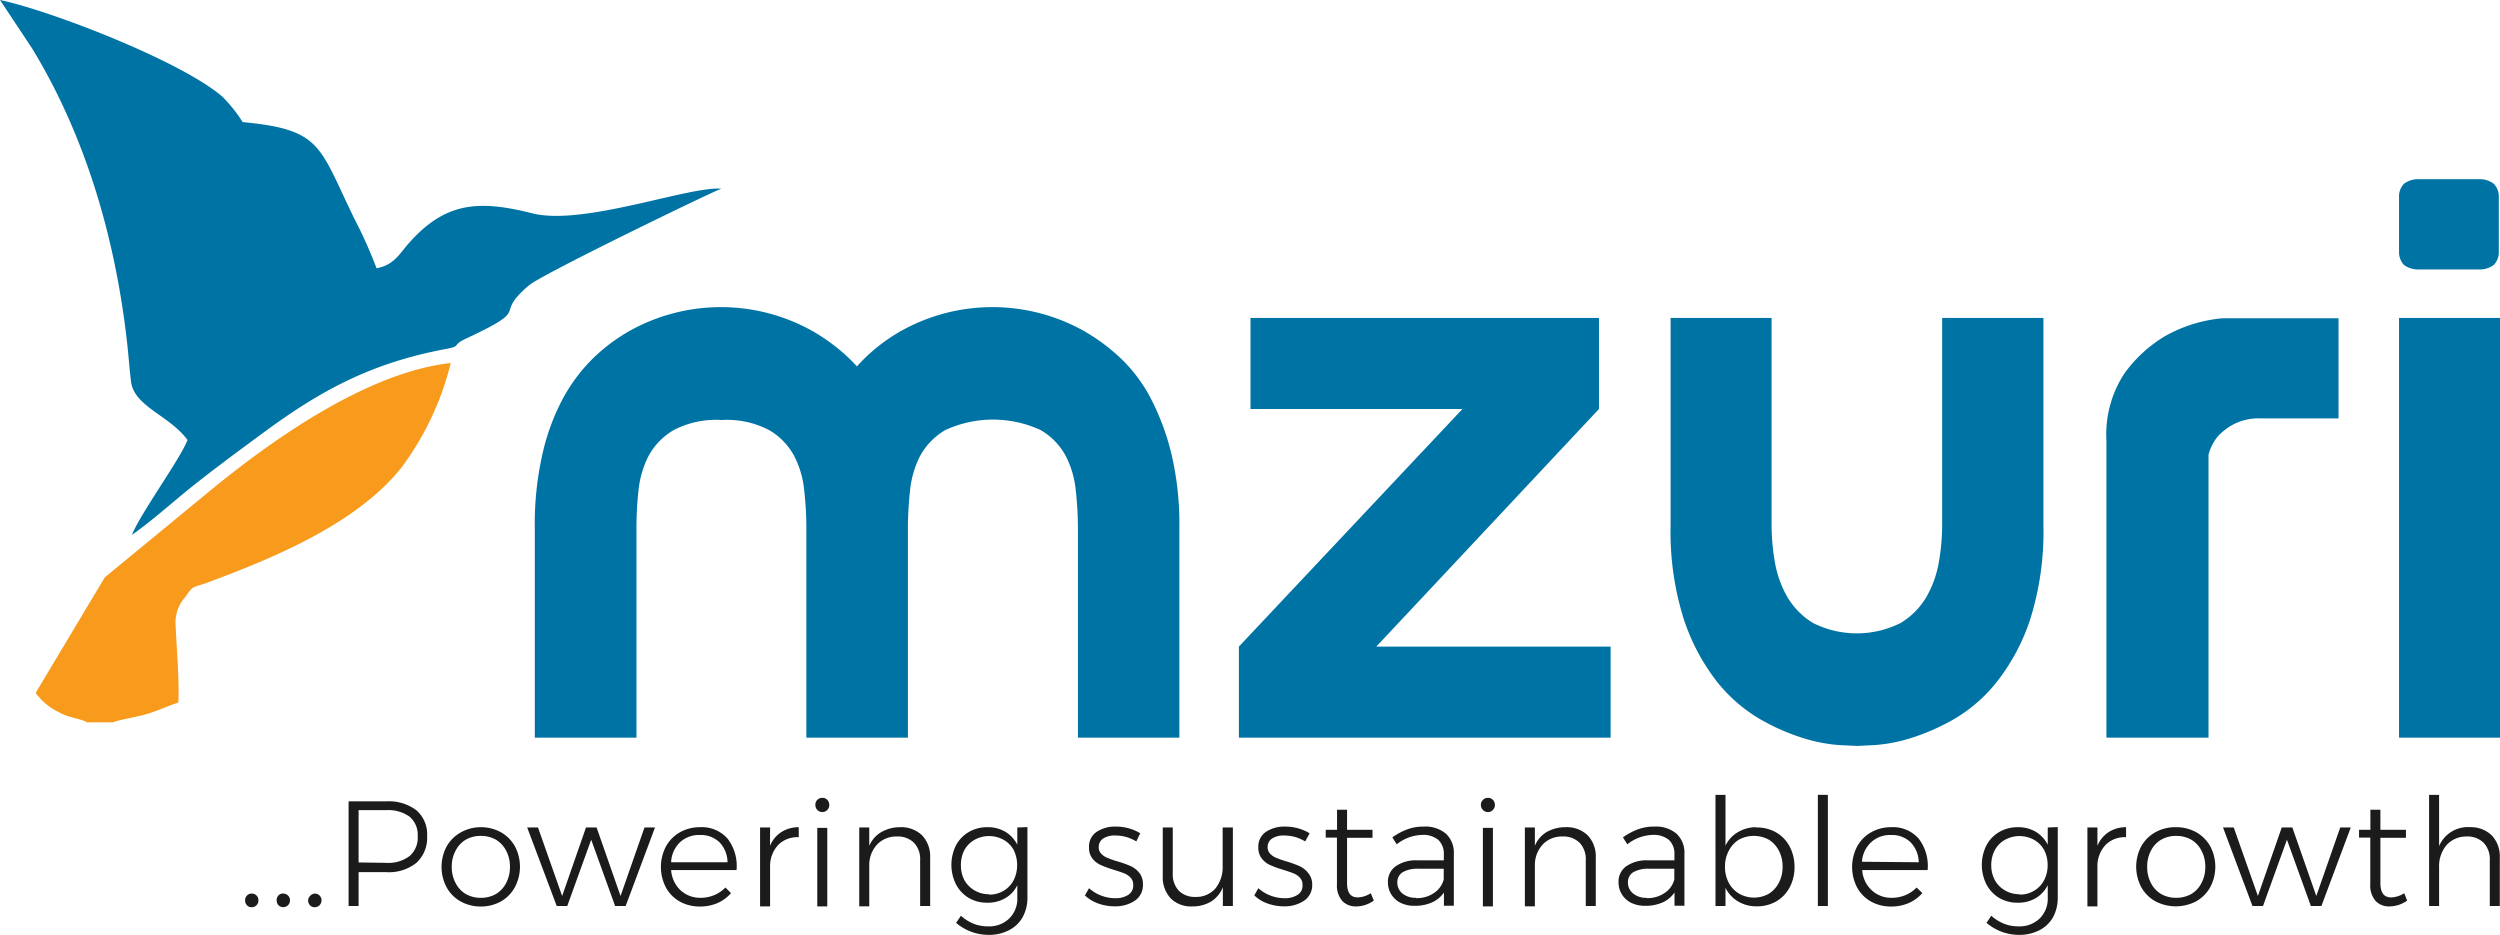 <svg xmlns="http://www.w3.org/2000/svg" viewBox="0 0 249.58 93.38"><defs><style>.cls-1{fill:#1b1b1b;}.cls-2,.cls-3{fill:#0073a5;}.cls-3,.cls-4{fill-rule:evenodd;}.cls-4{fill:#f89a1c;}</style></defs><g id="Layer_2" data-name="Layer 2"><g id="Layer_1-2" data-name="Layer 1"><path class="cls-1" d="M25.13,89.21a.65.65,0,0,1,.67.67.69.69,0,0,1-.19.49.66.66,0,0,1-.48.2.61.61,0,0,1-.47-.19.68.68,0,0,1-.19-.5.65.65,0,0,1,.19-.48.61.61,0,0,1,.47-.19"/><path class="cls-1" d="M28.28,89.21a.64.64,0,0,1,.47.19.66.66,0,0,1,.2.48.7.7,0,0,1-.2.49.68.68,0,0,1-.95,0,.71.71,0,0,1-.18-.5.68.68,0,0,1,.18-.48.65.65,0,0,1,.48-.19"/><path class="cls-1" d="M31.42,89.21a.65.65,0,0,1,.48.19.66.66,0,0,1,.2.48.7.7,0,0,1-.2.49.66.66,0,0,1-.48.2.63.63,0,0,1-.47-.19.72.72,0,0,1-.19-.5A.69.69,0,0,1,31,89.4a.63.63,0,0,1,.47-.19"/><path class="cls-1" d="M38.58,86.14a3.5,3.5,0,0,0,2.31-.68,2.42,2.42,0,0,0,.81-2,2.36,2.36,0,0,0-.8-1.92,3.6,3.6,0,0,0-2.32-.66H35.8v5.22Zm0-6.14a4.53,4.53,0,0,1,3,.9,3.18,3.18,0,0,1,1.06,2.57,3.37,3.37,0,0,1-1.06,2.66,4.38,4.38,0,0,1-3,.94H35.8v3.38h-1V80Z"/><path class="cls-1" d="M48,83.45a2.94,2.94,0,0,0-1.52.39,2.69,2.69,0,0,0-1,1.09,3.35,3.35,0,0,0-.38,1.6,3.4,3.4,0,0,0,.38,1.62,2.69,2.69,0,0,0,1,1.09,2.94,2.94,0,0,0,1.52.39,3,3,0,0,0,1.53-.39,2.73,2.73,0,0,0,1-1.09,3.4,3.4,0,0,0,.38-1.62,3.35,3.35,0,0,0-.38-1.6,2.73,2.73,0,0,0-1-1.09A3,3,0,0,0,48,83.45m0-.87a4.16,4.16,0,0,1,2,.5,3.69,3.69,0,0,1,1.4,1.4,4.36,4.36,0,0,1,0,4.09A3.65,3.65,0,0,1,50,90a4.16,4.16,0,0,1-2,.5,4.1,4.1,0,0,1-2-.5,3.61,3.61,0,0,1-1.41-1.41,4.36,4.36,0,0,1,0-4.09,3.65,3.65,0,0,1,1.41-1.4A4.1,4.1,0,0,1,48,82.58Z"/><polygon class="cls-1" points="52.63 82.61 53.71 82.61 56.12 89.45 58.5 82.61 59.56 82.61 61.95 89.45 64.34 82.61 65.39 82.61 62.46 90.45 61.41 90.45 59.02 83.83 56.63 90.45 55.58 90.45 52.63 82.61"/><path class="cls-1" d="M72.63,86.08a2.9,2.9,0,0,0-.81-2,2.66,2.66,0,0,0-1.94-.72,2.79,2.79,0,0,0-2,.73A2.94,2.94,0,0,0,67,86.08Zm-2.76-3.5a3.42,3.42,0,0,1,2.78,1.16,4.48,4.48,0,0,1,.88,3.12H67a3.06,3.06,0,0,0,.92,2,2.89,2.89,0,0,0,2,.77,3.55,3.55,0,0,0,1.39-.27,3.32,3.32,0,0,0,1.11-.76l.56.56a3.84,3.84,0,0,1-1.36,1,4.42,4.42,0,0,1-1.76.34,4.06,4.06,0,0,1-2-.5,3.57,3.57,0,0,1-1.38-1.4,4.43,4.43,0,0,1,0-4.09,3.6,3.6,0,0,1,1.38-1.41A4,4,0,0,1,69.87,82.58Z"/><path class="cls-1" d="M76.87,84.44A3,3,0,0,1,78,83.07a3.23,3.23,0,0,1,1.74-.49v1a2.71,2.71,0,0,0-2,.72,3.1,3.1,0,0,0-.86,2v4.19h-1V82.61h1Z"/><path class="cls-1" d="M82.1,79.65a.66.66,0,0,1,.49.2.73.73,0,0,1,.2.51.7.7,0,0,1-.2.5.67.67,0,0,1-.49.21.7.7,0,0,1-.7-.71.68.68,0,0,1,.7-.71m-.51,3h1v7.84h-1Z"/><path class="cls-1" d="M89.85,82.58a3,3,0,0,1,2.21.82,3.06,3.06,0,0,1,.8,2.23v4.82h-1V85.87a2.37,2.37,0,0,0-.61-1.73,2.28,2.28,0,0,0-1.71-.63,2.64,2.64,0,0,0-1.93.75,3,3,0,0,0-.83,2v4.22h-1V82.61h1v1.83A2.89,2.89,0,0,1,88,83.06a3.77,3.77,0,0,1,1.9-.48"/><path class="cls-1" d="M98.74,89.31a2.73,2.73,0,0,0,1.45-.38,2.62,2.62,0,0,0,1-1.05,3.26,3.26,0,0,0,.35-1.51,3.32,3.32,0,0,0-.35-1.53,2.62,2.62,0,0,0-1-1,3,3,0,0,0-2.9,0,2.69,2.69,0,0,0-1,1,3.2,3.2,0,0,0-.36,1.53,3.16,3.16,0,0,0,.36,1.52,2.78,2.78,0,0,0,1,1,2.74,2.74,0,0,0,1.46.38m3.82-6.7v7a4,4,0,0,1-.48,2,3.25,3.25,0,0,1-1.37,1.3,4.37,4.37,0,0,1-2.06.46,5,5,0,0,1-3.21-1.2l.48-.71a4.31,4.31,0,0,0,1.25.79,3.77,3.77,0,0,0,1.44.27,2.88,2.88,0,0,0,2.14-.79,2.77,2.77,0,0,0,.8-2.1V88.37a3,3,0,0,1-1.19,1.29,3.44,3.44,0,0,1-1.8.46,3.6,3.6,0,0,1-1.86-.48,3.44,3.44,0,0,1-1.27-1.35,4.36,4.36,0,0,1,0-3.9,3.34,3.34,0,0,1,1.28-1.33,3.64,3.64,0,0,1,1.87-.48,3.44,3.44,0,0,1,1.78.46,3.16,3.16,0,0,1,1.19,1.29V82.61Z"/><path class="cls-1" d="M113.44,84a4.33,4.33,0,0,0-1-.44,4.15,4.15,0,0,0-1.09-.15,2.13,2.13,0,0,0-1.2.29,1,1,0,0,0-.46.87.89.89,0,0,0,.25.66,1.68,1.68,0,0,0,.61.41,8.92,8.92,0,0,0,1,.35,11.24,11.24,0,0,1,1.32.47,2.4,2.4,0,0,1,.87.68,1.77,1.77,0,0,1,.36,1.16,1.86,1.86,0,0,1-.81,1.62,3.49,3.49,0,0,1-2,.56,4.85,4.85,0,0,1-1.65-.28,3.72,3.72,0,0,1-1.33-.81l.41-.72a3.82,3.82,0,0,0,1.2.73,3.88,3.88,0,0,0,1.41.27,2.34,2.34,0,0,0,1.3-.33,1.08,1.08,0,0,0,.5-1,1,1,0,0,0-.25-.71,1.83,1.83,0,0,0-.64-.44c-.25-.1-.61-.22-1.06-.36a11,11,0,0,1-1.28-.47,2.22,2.22,0,0,1-.84-.65,1.69,1.69,0,0,1-.34-1.11,1.75,1.75,0,0,1,.77-1.56,3.32,3.32,0,0,1,1.92-.52,4.69,4.69,0,0,1,1.3.18,4.22,4.22,0,0,1,1.12.49Z"/><path class="cls-1" d="M123.08,82.61v7.84h-1V88.58A3,3,0,0,1,120.91,90a3.59,3.59,0,0,1-1.87.49,2.88,2.88,0,0,1-2.17-.81,3.08,3.08,0,0,1-.79-2.24V82.61h1v4.58a2.4,2.4,0,0,0,.6,1.73,2.25,2.25,0,0,0,1.67.62,2.52,2.52,0,0,0,2-.86,3.38,3.38,0,0,0,.71-2.22V82.61Z"/><path class="cls-1" d="M130.3,84a4.41,4.41,0,0,0-1-.44,4.09,4.09,0,0,0-1.09-.15,2.13,2.13,0,0,0-1.2.29,1,1,0,0,0-.46.87.93.93,0,0,0,.25.66,1.77,1.77,0,0,0,.61.41,9.2,9.2,0,0,0,1,.35,11,11,0,0,1,1.31.47,2.4,2.4,0,0,1,.87.68A1.77,1.77,0,0,1,131,88.3a1.86,1.86,0,0,1-.81,1.62,3.49,3.49,0,0,1-2,.56,4.79,4.79,0,0,1-1.64-.28,3.63,3.63,0,0,1-1.33-.81l.4-.72a3.82,3.82,0,0,0,1.2.73,3.93,3.93,0,0,0,1.42.27,2.29,2.29,0,0,0,1.29-.33,1.06,1.06,0,0,0,.5-1,1,1,0,0,0-.25-.71,1.74,1.74,0,0,0-.64-.44q-.37-.15-1.05-.36a10.53,10.53,0,0,1-1.29-.47,2.11,2.11,0,0,1-.83-.65,1.7,1.7,0,0,1-.35-1.11,1.77,1.77,0,0,1,.77-1.56,3.32,3.32,0,0,1,1.92-.52,4.64,4.64,0,0,1,1.3.18,4.29,4.29,0,0,1,1.13.49Z"/><path class="cls-1" d="M137.15,89.91a3.09,3.09,0,0,1-1.73.58,1.85,1.85,0,0,1-1.42-.55,2.33,2.33,0,0,1-.53-1.66V83.62h-1.12v-.78h1.13v-2h1v2l2.54,0v.8h-2.54v4.5c0,1,.36,1.45,1.07,1.45a2.57,2.57,0,0,0,1.3-.42Z"/><path class="cls-1" d="M141.36,89.66a3,3,0,0,0,1.77-.49,2.34,2.34,0,0,0,1-1.37V86.73h-2.52a2.93,2.93,0,0,0-1.57.34,1.14,1.14,0,0,0-.54,1,1.39,1.39,0,0,0,.51,1.13,2.06,2.06,0,0,0,1.37.43m2.77.79,0-1.32a2.88,2.88,0,0,1-1.21,1,4.22,4.22,0,0,1-1.72.33,3.13,3.13,0,0,1-1.4-.3,2.32,2.32,0,0,1-.93-.85,2.27,2.27,0,0,1-.33-1.21,1.87,1.87,0,0,1,.79-1.6,3.53,3.53,0,0,1,2.16-.58h2.63v-.6a1.89,1.89,0,0,0-.55-1.44,2.36,2.36,0,0,0-1.62-.5,4.23,4.23,0,0,0-2.53.94l-.44-.69a6.23,6.23,0,0,1,1.51-.81,4.58,4.58,0,0,1,1.64-.27,3.16,3.16,0,0,1,2.2.71,2.58,2.58,0,0,1,.79,2l0,5.19Z"/><path class="cls-1" d="M148.55,79.65a.66.66,0,0,1,.49.2.73.73,0,0,1,.2.51.67.67,0,0,1-.21.5.63.63,0,0,1-.48.21.66.66,0,0,1-.5-.21.67.67,0,0,1-.21-.5.69.69,0,0,1,.21-.51.69.69,0,0,1,.5-.2m-.51,3h1v7.84h-1Z"/><path class="cls-1" d="M156.3,82.58a3,3,0,0,1,2.21.82,3.06,3.06,0,0,1,.8,2.23v4.82h-1V85.87a2.37,2.37,0,0,0-.61-1.73,2.28,2.28,0,0,0-1.71-.63,2.62,2.62,0,0,0-1.93.75,3,3,0,0,0-.83,2v4.22h-1V82.61h1v1.83a2.87,2.87,0,0,1,1.18-1.38,3.81,3.81,0,0,1,1.91-.48"/><path class="cls-1" d="M164.38,89.66a3,3,0,0,0,1.77-.49,2.3,2.3,0,0,0,1-1.37V86.73h-2.52a2.93,2.93,0,0,0-1.57.34,1.14,1.14,0,0,0-.54,1,1.37,1.37,0,0,0,.52,1.13,2,2,0,0,0,1.36.43m2.77.79,0-1.32a2.82,2.82,0,0,1-1.21,1,4.19,4.19,0,0,1-1.72.33,3.16,3.16,0,0,1-1.4-.3,2.32,2.32,0,0,1-.93-.85,2.27,2.27,0,0,1-.33-1.21,1.87,1.87,0,0,1,.79-1.6,3.53,3.53,0,0,1,2.16-.58h2.63v-.6a1.85,1.85,0,0,0-.55-1.44,2.36,2.36,0,0,0-1.62-.5,4.23,4.23,0,0,0-2.53.94l-.44-.69a6.23,6.23,0,0,1,1.51-.81,4.58,4.58,0,0,1,1.64-.27,3.16,3.16,0,0,1,2.2.71,2.58,2.58,0,0,1,.79,2l0,5.19Z"/><path class="cls-1" d="M175.08,89.61a3,3,0,0,0,1.51-.39,2.78,2.78,0,0,0,1-1.1,3.37,3.37,0,0,0,.37-1.6,3.33,3.33,0,0,0-.37-1.59,2.78,2.78,0,0,0-1-1.1,3.14,3.14,0,0,0-3,0,2.82,2.82,0,0,0-1,1.1,3.22,3.22,0,0,0-.38,1.59,3.37,3.37,0,0,0,.37,1.6,2.78,2.78,0,0,0,1.05,1.1,3,3,0,0,0,1.52.39m.18-7a3.82,3.82,0,0,1,2,.5,3.5,3.5,0,0,1,1.34,1.41,4.32,4.32,0,0,1,.48,2.06,4.23,4.23,0,0,1-.48,2,3.52,3.52,0,0,1-1.33,1.4,3.81,3.81,0,0,1-1.94.5,3.55,3.55,0,0,1-1.89-.49,3.26,3.26,0,0,1-1.25-1.35v1.81h-1V79.35h1v5.07a3.14,3.14,0,0,1,1.25-1.35A3.59,3.59,0,0,1,175.26,82.58Z"/><rect class="cls-1" x="181.48" y="79.35" width="1" height="11.1"/><path class="cls-1" d="M191.55,86.08a2.91,2.91,0,0,0-.82-2,2.66,2.66,0,0,0-1.94-.72,2.79,2.79,0,0,0-2,.73,2.94,2.94,0,0,0-.91,1.94Zm-2.77-3.5a3.4,3.4,0,0,1,2.78,1.16,4.48,4.48,0,0,1,.88,3.12h-6.53a3,3,0,0,0,.93,2,2.85,2.85,0,0,0,2,.77,3.55,3.55,0,0,0,1.39-.27,3.32,3.32,0,0,0,1.11-.76l.57.56a3.88,3.88,0,0,1-1.37,1,4.42,4.42,0,0,1-1.76.34,4.06,4.06,0,0,1-2-.5,3.57,3.57,0,0,1-1.38-1.4,4.43,4.43,0,0,1,0-4.09,3.6,3.6,0,0,1,1.38-1.41A4,4,0,0,1,188.78,82.58Z"/><path class="cls-1" d="M201.61,89.31a2.73,2.73,0,0,0,1.45-.38,2.6,2.6,0,0,0,1-1.05,3.15,3.15,0,0,0,.36-1.51,3.2,3.2,0,0,0-.36-1.53,2.6,2.6,0,0,0-1-1,3,3,0,0,0-2.9,0,2.62,2.62,0,0,0-1,1,3.21,3.21,0,0,0-.37,1.53,3.17,3.17,0,0,0,.37,1.52,2.7,2.7,0,0,0,1,1,2.74,2.74,0,0,0,1.46.38m3.81-6.7v7a4.09,4.09,0,0,1-.47,2,3.25,3.25,0,0,1-1.37,1.3,4.4,4.4,0,0,1-2.06.46,5,5,0,0,1-3.21-1.2l.47-.71a4.49,4.49,0,0,0,1.26.79,3.77,3.77,0,0,0,1.44.27,2.9,2.9,0,0,0,2.14-.79,2.77,2.77,0,0,0,.8-2.1V88.37a3.16,3.16,0,0,1-1.19,1.29,3.44,3.44,0,0,1-1.8.46,3.58,3.58,0,0,1-1.86-.48,3.44,3.44,0,0,1-1.27-1.35,4.36,4.36,0,0,1,0-3.9,3.34,3.34,0,0,1,1.28-1.33,3.64,3.64,0,0,1,1.87-.48,3.47,3.47,0,0,1,1.78.46,3.23,3.23,0,0,1,1.19,1.29V82.61Z"/><path class="cls-1" d="M209.39,84.44a3,3,0,0,1,1.12-1.37,3.23,3.23,0,0,1,1.74-.49v1a2.71,2.71,0,0,0-2,.72,3.1,3.1,0,0,0-.86,2v4.19h-1V82.61h1Z"/><path class="cls-1" d="M217.25,83.45a3,3,0,0,0-1.52.39,2.69,2.69,0,0,0-1,1.09,3.34,3.34,0,0,0-.37,1.6,3.4,3.4,0,0,0,.37,1.62,2.69,2.69,0,0,0,1,1.09,3,3,0,0,0,1.52.39,3,3,0,0,0,1.53-.39,2.67,2.67,0,0,0,1-1.09,3.4,3.4,0,0,0,.38-1.62,3.35,3.35,0,0,0-.38-1.6,2.67,2.67,0,0,0-1-1.09,3,3,0,0,0-1.53-.39m0-.87a4.16,4.16,0,0,1,2,.5,3.69,3.69,0,0,1,1.4,1.4,4.36,4.36,0,0,1,0,4.09,3.65,3.65,0,0,1-1.4,1.41,4.39,4.39,0,0,1-4.07,0,3.61,3.61,0,0,1-1.41-1.41,4.36,4.36,0,0,1,0-4.09,3.65,3.65,0,0,1,1.41-1.4A4.13,4.13,0,0,1,217.25,82.58Z"/><polygon class="cls-1" points="221.93 82.61 223 82.61 225.41 89.45 227.79 82.61 228.85 82.61 231.24 89.45 233.63 82.61 234.68 82.61 231.75 90.45 230.7 90.45 228.31 83.83 225.92 90.45 224.87 90.45 221.93 82.61"/><path class="cls-1" d="M240.31,89.91a3.12,3.12,0,0,1-1.73.58,1.84,1.84,0,0,1-1.42-.55,2.33,2.33,0,0,1-.53-1.66V83.62h-1.12v-.78h1.13v-2h1v2l2.55,0v.8h-2.55v4.5c0,1,.36,1.45,1.08,1.45a2.57,2.57,0,0,0,1.3-.42Z"/><path class="cls-1" d="M246.55,82.58a3,3,0,0,1,2.21.82,3.06,3.06,0,0,1,.8,2.23v4.82h-1V85.87a2.37,2.37,0,0,0-.61-1.73,2.28,2.28,0,0,0-1.71-.63,2.64,2.64,0,0,0-2,.86,3.29,3.29,0,0,0-.74,2.24v3.84h-1V79.35h1v5.12a3.11,3.11,0,0,1,3.11-1.89"/><path class="cls-2" d="M107.61,52.73A34,34,0,0,0,107.4,49a9.47,9.47,0,0,0-1-3.47,6.61,6.61,0,0,0-2.52-2.6,11.37,11.37,0,0,0-9.5,0,6.7,6.7,0,0,0-2.53,2.6,9.67,9.67,0,0,0-1,3.47,34,34,0,0,0-.21,3.72V73.64H80.5V52.73a31.62,31.62,0,0,1,.79-7.52,21.93,21.93,0,0,1,2.1-5.58,16.9,16.9,0,0,1,3-3.93,17.77,17.77,0,0,1,3.39-2.56,18.68,18.68,0,0,1,18.6,0,19.33,19.33,0,0,1,3.43,2.56,15.37,15.37,0,0,1,3,3.93,24.44,24.44,0,0,1,2.11,5.58,30.52,30.52,0,0,1,.82,7.52V73.64H107.61Zm-27.11,0A34,34,0,0,0,80.29,49a9.47,9.47,0,0,0-1-3.47,6.61,6.61,0,0,0-2.52-2.6,9.12,9.12,0,0,0-4.75-1,9.12,9.12,0,0,0-4.75,1,6.7,6.7,0,0,0-2.53,2.6,9.67,9.67,0,0,0-1,3.47,33.89,33.89,0,0,0-.2,3.72V73.64H53.39V52.73a31.62,31.62,0,0,1,.79-7.52,21.93,21.93,0,0,1,2.1-5.58,16.9,16.9,0,0,1,3-3.93,17.77,17.77,0,0,1,3.39-2.56,18.68,18.68,0,0,1,18.6,0,18.92,18.92,0,0,1,3.42,2.56,15.17,15.17,0,0,1,3,3.93,24.44,24.44,0,0,1,2.11,5.58,30.52,30.52,0,0,1,.82,7.52V73.64H80.5Z"/><polygon class="cls-2" points="137.4 64.55 160.79 64.55 160.79 73.64 128.06 73.64 123.68 73.64 123.68 64.55 146 40.83 124.84 40.83 124.84 31.74 157.07 31.74 159.63 31.74 159.63 40.83 137.4 64.55"/><path class="cls-2" d="M185.37,74.47l-1.77-.09a15.69,15.69,0,0,1-3.6-.7,21,21,0,0,1-4.38-1.94,15.43,15.43,0,0,1-4.3-3.8,20.6,20.6,0,0,1-3.26-6.24,29,29,0,0,1-1.28-9.3V31.74h10.08V52.4a21.78,21.78,0,0,0,.33,3.72,10.56,10.56,0,0,0,1.24,3.47,7.49,7.49,0,0,0,2.56,2.6,9.74,9.74,0,0,0,8.76,0,7.43,7.43,0,0,0,2.57-2.6,10.56,10.56,0,0,0,1.24-3.47,21.78,21.78,0,0,0,.33-3.72V31.74H204V52.4a29.27,29.27,0,0,1-1.28,9.3,20.39,20.39,0,0,1-3.27,6.24,15.26,15.26,0,0,1-4.29,3.8,21.44,21.44,0,0,1-4.38,1.94,15.69,15.69,0,0,1-3.6.7l-1.78.09"/><path class="cls-2" d="M210.29,44a11.08,11.08,0,0,1,1.81-6.74,13.62,13.62,0,0,1,4-3.68,14.32,14.32,0,0,1,5.79-1.81h11.57v10h-7.77a5.45,5.45,0,0,0-2.69.58,5.79,5.79,0,0,0-1.61,1.24,4.76,4.76,0,0,0-.91,1.81V73.64H210.29Z"/><path class="cls-2" d="M239.5,22.4c0-1.22,0-2.12,0-2.73a1.83,1.83,0,0,1,.49-1.32,2.33,2.33,0,0,1,1.49-.46c.69,0,1.7,0,3,0s2.33,0,3,0a2.3,2.3,0,0,1,1.48.46,1.79,1.79,0,0,1,.5,1.32c0,.61,0,1.51,0,2.73s0,2.12,0,2.72a1.83,1.83,0,0,1-.5,1.33,2.36,2.36,0,0,1-1.48.45c-.69,0-1.7,0-3,0s-2.33,0-3,0a2.4,2.4,0,0,1-1.49-.45,1.87,1.87,0,0,1-.49-1.33c0-.6,0-1.51,0-2.72m10.08,9.34v41.9H239.5V31.74Z"/><path class="cls-3" d="M0,0,3.21,4.84c5.44,8.94,8.39,19.27,9.52,29.75.12,1.14.21,2.37.35,3.5.32,2.52,3.85,3.38,5.64,5.84C18,45.81,14,51.29,13.17,53.4c2.13-1.49,4.27-3.47,6.46-5.19s4.36-3.32,6.71-5.05C32,39,37,36.25,44.51,34.84c1.58-.29.58-.35,1.93-1,7-3.26,2.57-2.15,6.39-5.37,1.33-1.13,18.92-9.64,19.19-9.63-3.18-.29-13.79,3.74-18.87,2.46-5.45-1.38-8.77-1.12-12.45,3.11-.82.95-1.4,2.06-3.11,2.37a45.33,45.33,0,0,0-2.19-4.9c-3.58-7.31-3.22-8.94-11.17-9.69a15,15,0,0,0-2.05-2.56C17.92,6,4.82,1,0,0"/><path class="cls-4" d="M8.66,72.11h2.62c.76-.3,2.48-.54,3.46-.85,1.15-.36,2-.77,3.07-1.13.09-2.45-.17-5.13-.27-7.58a3.85,3.85,0,0,1,1-3c.78-1.18.73-.85,2.25-1.42,6.91-2.56,15-6,19.35-11.53A29.26,29.26,0,0,0,45,36.24c-8.52.95-18.2,7.93-24.33,13l-10.21,8.4L3.56,69.17a6,6,0,0,0,2.28,1.91c1,.58,1.93.59,2.82,1"/></g></g></svg>